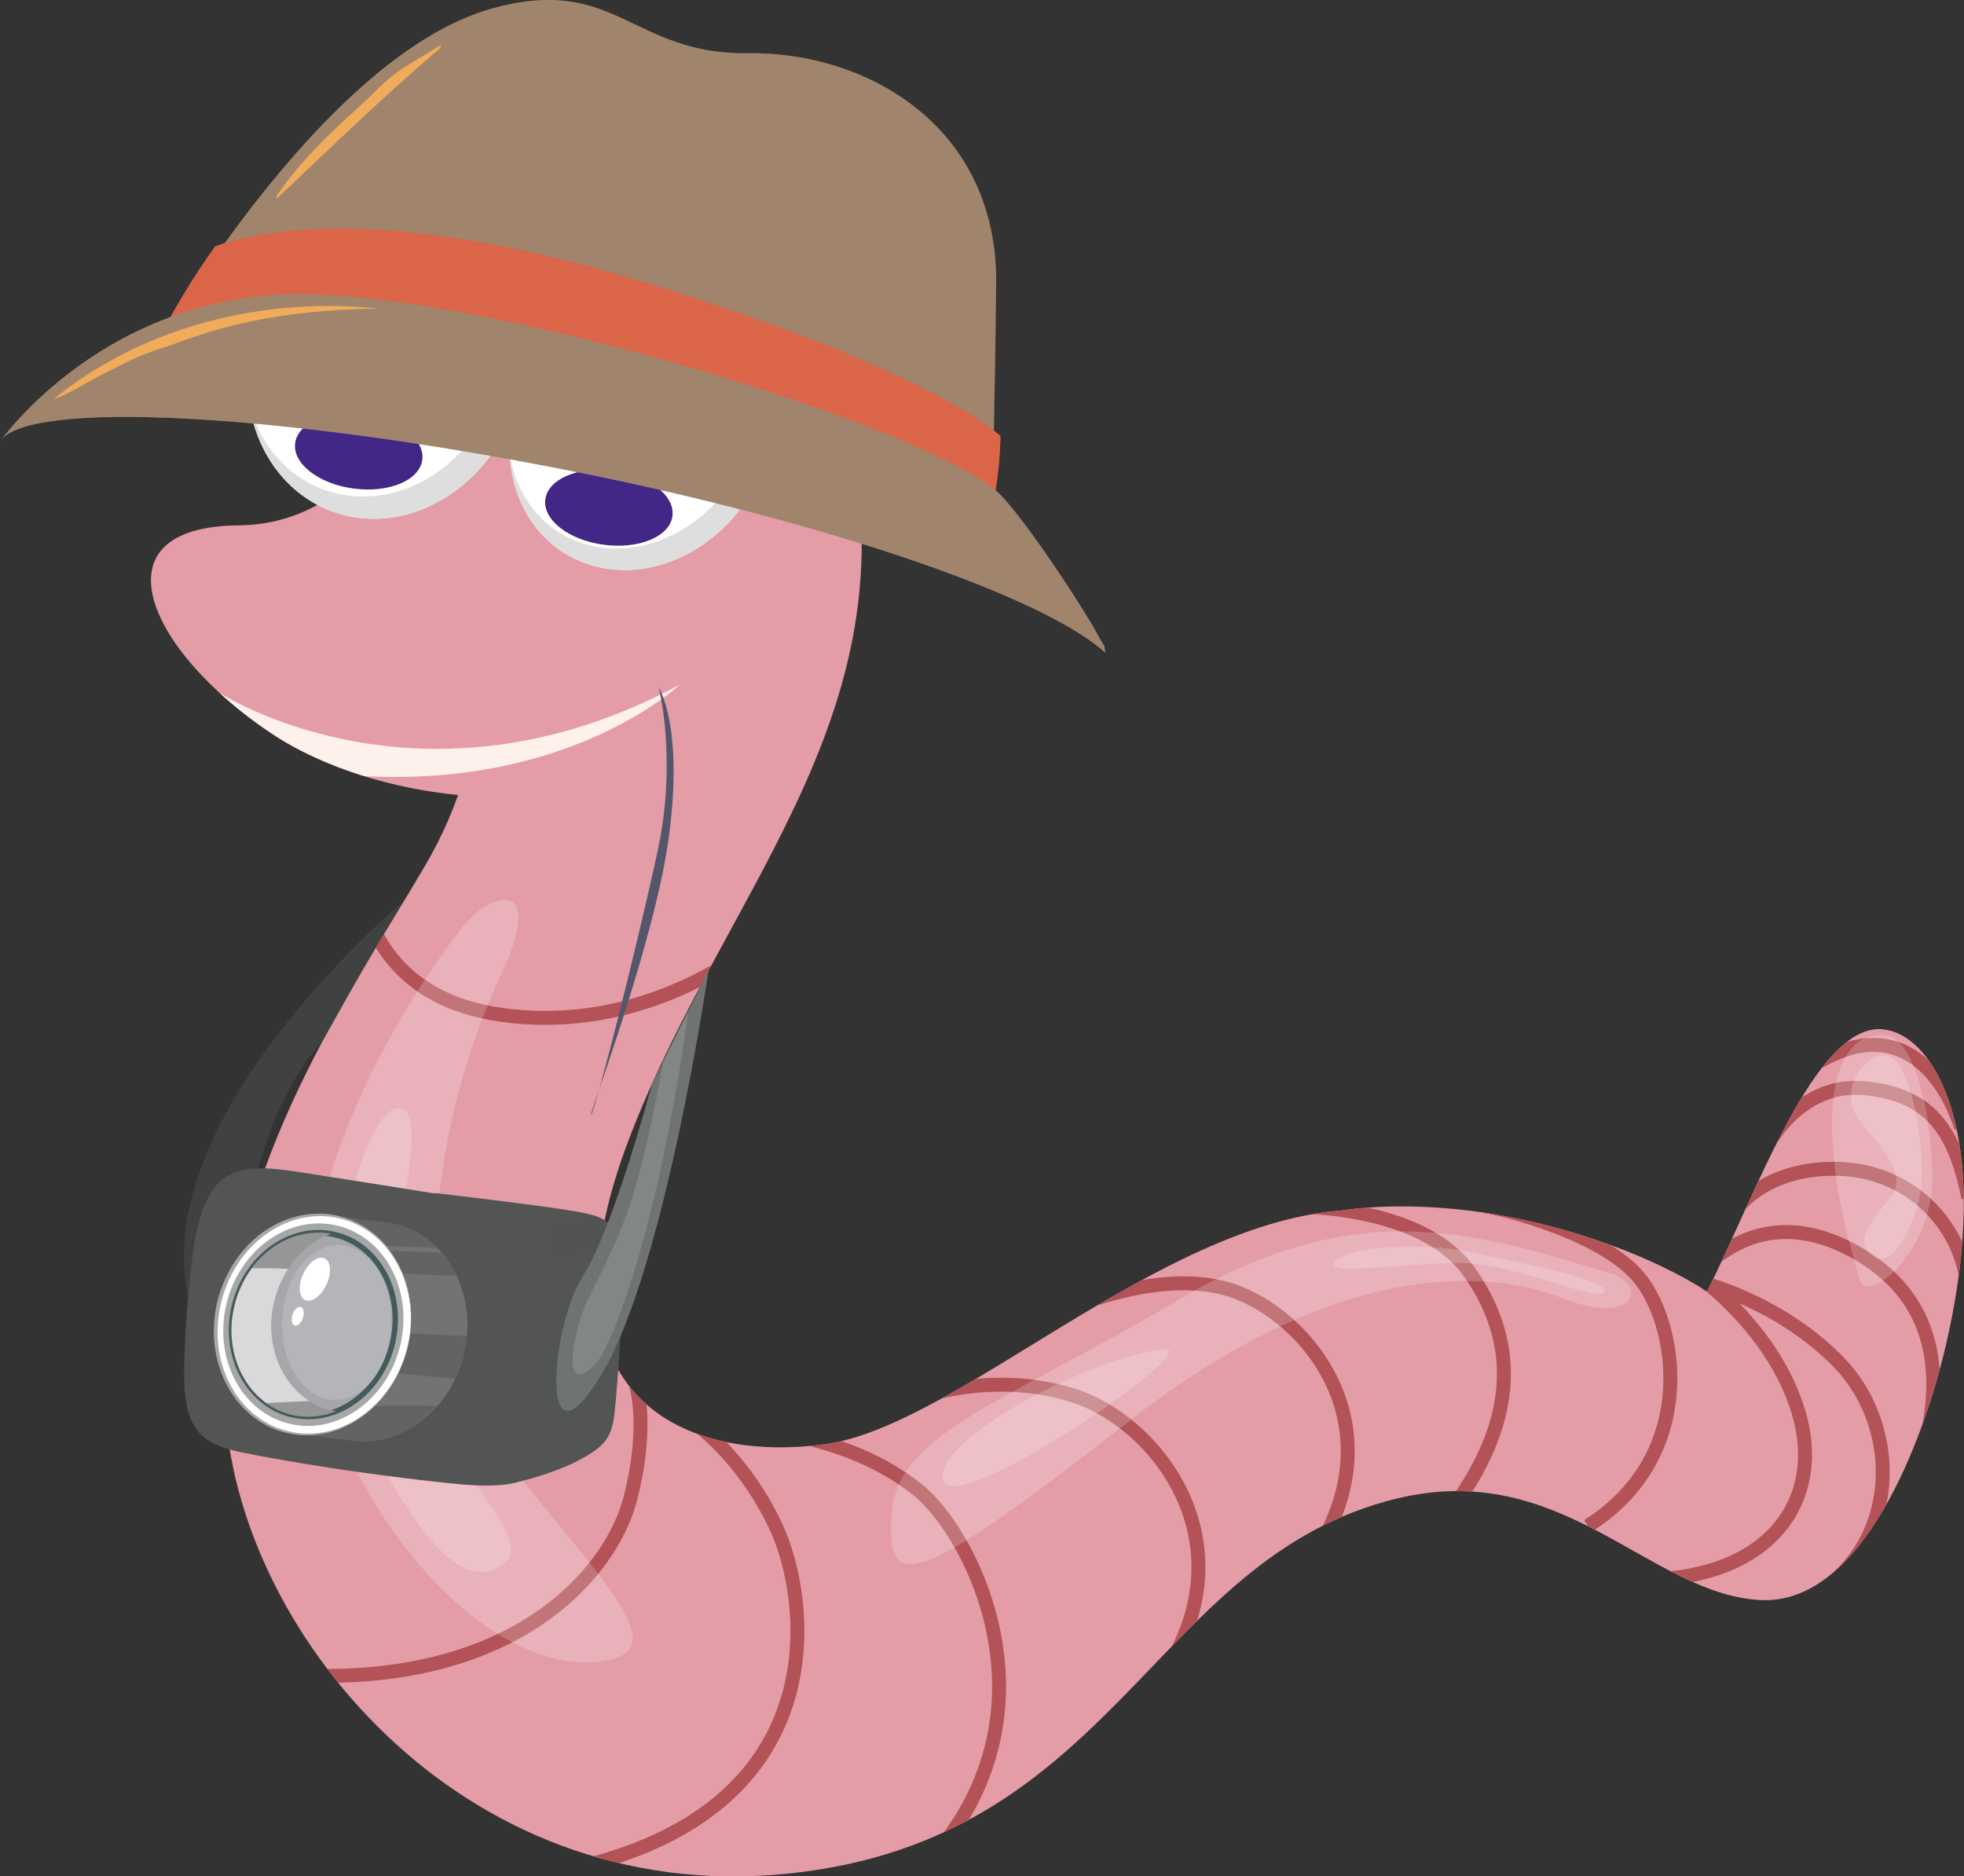 <svg xmlns="http://www.w3.org/2000/svg" viewBox="0 0 212.45 202.97"><rect x="0" y="0" width="212.45" height="202.97" fill="#333333" stroke="none"/><defs><radialGradient id="radial-gradient" cx="43.96" cy="-139.97" fx="43.96" fy="-139.97" r="8.48" gradientTransform="rotate(13.86 -1126.035 -31.327)" gradientUnits="userSpaceOnUse"><stop offset=".19" stop-color="#fff"/><stop offset=".47" stop-color="#78a8b3"/><stop offset=".78" stop-color="#284c4c"/><stop offset=".94"/></radialGradient><clipPath id="clippath"><path d="M203.62 111.33c-7.26-.55-13.53 17.52-18.96 28.37-2.78-1.76-6.29-3.54-10.74-5.13-14.24-5.11-25.16-4.18-28.92-3.62-19.95 1.6-41.52 23.23-55.62 25.25-14.93 2.14-32.15-4.77-21.33-33.02 10.83-28.26 32.48-47.34 22.68-80.91-9.8-33.57-59.8-10.18-42.15 22.69 2.51 4.67 5.67 14.63-2.71 28.88-8.38 14.25-22.5 34.2-21.52 58.1.98 23.9 25.13 54.39 60.83 50.74 35.7-3.65 39.44-34.15 65.92-40.58 17.93-4.35 27.29 10.31 39.28 10.98 11 .61 17.7-17.13 20.14-27.7 5.18-22.47-1.23-33.61-6.92-34.04Z" style="fill:none"/></clipPath><style>.cls-2,.cls-3{fill:#fff}.cls-5,.cls-7,.cls-9{mix-blend-mode:multiply}.cls-14,.cls-15{mix-blend-mode:screen}.cls-16{stroke:#b35357;stroke-miterlimit:10;stroke-width:1.51px}.cls-16,.cls-5{fill:none}.cls-22,.cls-3{opacity:.2}.cls-7,.cls-9{opacity:.5}.cls-24,.cls-7{fill:#a0856c}.cls-25{fill:#dedede}.cls-26{fill:#e49da7}.cls-14{fill:#f0ac5a}.cls-15,.cls-28,.cls-9{fill:#525554}.cls-34{fill:#422787}</style></defs><g style="isolation:isolate;fill:none"><g id="_Слой_2"><g id="_Червяки"><g style="clip-path:url(#clippath);fill:none"><path class="cls-26" d="M203.62 111.33c-7.26-.55-13.53 17.52-18.96 28.37-2.78-1.76-6.29-3.54-10.74-5.13-14.24-5.11-25.16-4.18-28.92-3.62-19.95 1.6-41.52 23.23-55.62 25.25-14.93 2.14-32.15-4.77-21.33-33.02 10.83-28.26 32.48-47.34 22.68-80.91-9.8-33.57-59.8-10.18-42.15 22.69 2.51 4.67 5.67 14.63-2.71 28.88-8.38 14.25-22.5 34.2-21.52 58.1.98 23.9 25.13 54.39 60.83 50.74 35.7-3.65 39.44-34.15 65.92-40.58 17.93-4.35 27.29 10.31 39.28 10.98 11 .61 17.7-17.13 20.14-27.7 5.18-22.47-1.23-33.61-6.92-34.04Z"/><path class="cls-16" d="M38.66 87.92s-3.21 19.17 15.47 21.84c18.68 2.67 31.62-10.96 31.62-10.96M19.75 139.57c4.69 13.52 35.57 23.41 51.56 1.43M68.73 149.61s1.55 4.19-.52 12.4c-2.06 8.21-12.89 21.01-37.89 19.08M74.92 153.76s5.41 3.66 9.02 11.39c3.61 7.73 6.84 30.43-21.84 36.95M84.46 155.07s8.51.9 14.95 6.21c6.44 5.31 18.04 28.74-5.16 45.65M96.27 152.32s9.33-4.58 19.64-1.43c10.31 3.15 22.17 19.48 5.16 35.95"/><path class="cls-16" d="M110.75 143.94c0-.29 12.12-6.88 21.4-4.67s21.91 17.08 6.19 33.8"/><path class="cls-16" d="M139.02 130.5s14.55-.52 19.94 7.12c6.44 9.13 4.73 19.62-6.79 31.24M160.5 130.49c.6-.12 12.2 2.54 16.58 7.45s6.89 19.4-5.32 27.13"/><path class="cls-16" d="M182.61 137.25s9.03 5.84 11.94 15.5-3.19 18.68-18.49 18.12"/><path class="cls-16" d="M184.35 138.82s7.99 1.95 14.39 8.37c6.7 6.72 6.96 18.92-1.72 24.88"/><path class="cls-16" d="M183.79 137.46c.69-.08 6.27-7.57 16.33-2.33 10.05 5.23 9.62 14.41 8.33 20.33"/><path class="cls-16" d="M187.31 131.5s2.84-5.07 11.08-5.07 14.35 6.28 14.52 14.01M191.7 123.12s3.44-6.12 10.14-5.39c6.7.72 9.54 4.19 11.08 11.84"/><path class="cls-16" d="M196.46 114.99c.31 0 3.62-2.51 7.53-1.85 2.86.48 6.19 2.9 8.16 8.86"/><path class="cls-22" d="M20.27 128.04s6.19 51.01 43.57 60.97 53.88-17.78 65.99-31.57c12.12-13.79 35.83-17.21 49.24-1.85 13.4 15.36 21.4 12.94 30.42 5.69 9.02-7.25 10.05 34.03 9.54 35.25-.52 1.22-58.52 19.86-58.52 19.86l-76.56 15.9S-.09 211.04.68 206.21s19.59-78.17 19.59-78.17Z"/><path class="cls-22" d="M87.98 87.86c.17.48-27.5 31.4-28.7 53.46-1.2 22.06 12.2 25.13 24.58 21.98 12.37-3.15 10.83-26.26 10.83-26.26l-6.7-49.19ZM166.43 131.42c.95.08 16.33 4.75 22.6 12.88 6.27 8.13 12.03-2.42 9.02-12.56s-3.27-13.77 1.89-19.97c5.16-6.2-33.51 19.64-33.51 19.64Z"/><path class="cls-22" d="M21.95 145.47s4.51 46.37 41.5 52.29c36.99 5.92 48.85-6.76 63.93-21.98 15.08-15.22 29-21.88 49.11-8.22 20.11 13.66 18.43 13.53 18.43 13.53L76.86 223.4s-90.22-17.79-88.81-19.73c1.42-1.93 33.9-58.21 33.9-58.21Z"/><path class="cls-22" d="M74.58 115.23c-.26.48-11.08 9.66-12.55 25.04-1.46 15.38 14.61 25.76 21.14 18.12 6.53-7.65 7.91-14.73 7.91-14.73l-16.5-28.42ZM184.66 139.7c.26 0 1.28 1.03 3.86 3.13 2.58 2.09 9.02-5.49 6.27-12.58-2.75-7.08.17-13 .17-13l-10.3 22.45Z"/></g><path class="cls-3" d="M50.17 100.1c-8.53 10.92-21.14 33.15-15.12 50.79 6.01 17.64 19.25 29.72 29.22 28.91 9.97-.81.34-9.02-11-23.83-11.34-14.81-4.3-39.45.86-50.4 5.16-10.95-1.22-8.97-3.95-5.47ZM174.17 137.73c-13.79-4.12-26.94-8.81-46.53 2.78S97.09 155 96.45 163.82c-.64 8.82 2.96 7.65 25.65-10.06 22.68-17.71 39.01-16.47 46.92-13.33 7.91 3.14 9.31-1.46 5.16-2.7ZM204.27 112.07c-4.03-.82-6.39 3.5-6.07 10.69.32 7.19 2.11 12.32 2.9 15.52.79 3.2 8.18-3.02 7.93-11.35-.26-8.33-2.37-14.37-4.76-14.85Z"/><path class="cls-3" d="M43.08 119.86c-3.76 0-10.44 21.74-3.74 34.96 6.7 13.22 11.47 17.45 15.34 14.19 3.87-3.26-12.5-16.41-12.5-25.65s4.64-23.5.9-23.5ZM125.96 145.95c-7.26.56-25 9.66-23.97 14.13 1.03 4.47 28.66-14.49 23.97-14.13ZM159.86 135.6c-5.81-1.32-14.05-.81-15.42.85-1.37 1.65 7.43.2 13.4.16s14.87 4.39 15.68 3.1c.82-1.29-10.65-3.42-13.66-4.11ZM203.61 114.15c-2.55.35-4.52 4.19-2.63 6.8 1.89 2.62 5.59 5.88 3.57 8.49s-4.28 4.83-1.86 6.48c2.42 1.65 5.04-4.87 5.21-8.33.17-3.46-1.1-13.89-4.29-13.45Z"/><path class="cls-26" d="M56.34 30.46c-9.58 7.25-14.8 26.25-30.52 26.37-15.72.12-10.05 13.41 3.48 22.46 13.53 9.06 39.96 10.51 49.75-3.26 9.8-13.77 8.85-36.32 8.85-36.32l-31.56-9.25Z"/><path class="cls-22" d="M72.77 68.62s-.6 7.33 6.27 7.41c0 0-5.33-1.37-6.27-7.41Z"/><path d="M33.16 76.03c-10.63-2.38-14.97-6.97-16.56-11.27 1.17 4.46 5.96 10.02 12.7 14.53 5.36 3.59 12.73 5.97 20.3 6.7 18.72-3.72 23.91-11.92 23.91-11.92s-16.97 7.19-40.34 1.96Z" style="opacity:.04"/><path class="cls-22" d="M80.93 37.88c-4.89-2.52-13.22 3.04-13.22 3.04l-7.99 1.45s1.47-8.81-4.71-10.8c-6.83 6.16-11.65 17.97-20.53 22.95 3 4.42 9.64 6.45 17.16 2.74 0 0 10.48 15.62 23.72 7 13.23-8.61 10.47-23.87 5.58-26.39Z"/><path class="cls-2" d="M56.36 41.54c-1.62 8.98-9.48 15.47-17.57 14.48-8.1-1.02-13.35-9.16-11.73-18.14 1.62-9.01 9.5-15.5 17.58-14.48 8.08 1.02 13.33 9.13 11.71 18.14Z"/><g class="cls-5"><path class="cls-25" d="M46.46 23.78c5.74 2.41 9.12 8.98 7.83 16.19-1.53 8.49-8.94 14.6-16.55 13.64-5.26-.64-9.24-4.47-10.7-9.57 1.08 6.28 5.58 11.2 11.76 11.98 8.08.99 15.95-5.5 17.57-14.48 1.5-8.32-2.86-15.84-9.9-17.77Z"/></g><path class="cls-2" d="M83.06 49.22C80.6 57.48 72.52 62.95 65.01 61.4c-7.53-1.54-11.62-9.48-9.16-17.74 2.46-8.26 10.54-13.7 18.07-12.15 7.51 1.51 11.62 9.45 9.15 17.71Z"/><g class="cls-5"><path class="cls-25" d="M75.59 31.98c5.16 2.67 7.65 9.04 5.7 15.64-2.33 7.79-9.95 12.91-17.02 11.48-4.88-.99-8.24-4.85-9.1-9.71.37 5.93 4.09 10.84 9.84 12.01 7.51 1.54 15.59-3.93 18.05-12.18 2.28-7.62-1.04-14.94-7.47-17.24Z"/></g><path class="cls-34" d="M45.68 49.74c-.29 2.22-3.61 3.61-7.41 3.11s-6.64-2.7-6.34-4.92 3.6-3.6 7.4-3.1 6.64 2.7 6.35 4.91Z"/><path d="M44.38 49.22c-.14 1.08-1.73 1.75-3.52 1.52s-3.14-1.3-3-2.38 1.7-1.77 3.51-1.53 3.15 1.31 3 2.39Z"/><path class="cls-34" d="M72.74 55.82c-.29 2.22-3.61 3.61-7.41 3.11s-6.64-2.7-6.34-4.92 3.6-3.6 7.4-3.1 6.64 2.7 6.35 4.91Z"/><path d="M71.44 55.3c-.14 1.08-1.73 1.75-3.52 1.52s-3.14-1.3-3-2.38 1.7-1.77 3.51-1.53 3.15 1.31 3 2.39Z"/><path d="M23.75 74.95c1.64 1.5 3.5 2.97 5.55 4.34 2.88 1.93 6.35 3.51 10.12 4.67 22.48 1.17 34.09-9.89 34.09-9.89-27.89 15.03-49.62.97-49.75.88Z" style="fill:#fef0ea"/><path d="M43.65 97.48s-29.37 24.53-22.8 44.59 6.45-13.03 6.45-13.03 1.77-10.02 7.59-16.41c0 0 5.89-10.65 8.76-15.15Z" style="fill:#404242"/><path d="M71.25 74.36s2.03 7.73-.11 17.68c-2.13 9.94-6.69 27.88-7.19 28.55-.5.68 6.74-18.2 8.36-29.77 1.71-12.28-1.06-16.46-1.06-16.46Z" style="fill:#54566b;mix-blend-mode:screen"/><path class="cls-28" d="M47.03 129.05s12.2 1.41 15.74 2.08c3.55.69 4.31 1.67 4.47 6.33.16 4.66-.46 12.43-.74 15.18-.28 2.74-.93 3.78-3.93 5.34-2.99 1.57-6.92 2.42-6.92 2.42l-8.62-31.34Z"/><path class="cls-9" d="M67.04 134.98c-.34-2.17-1.14-3.04-3.05-3.58-5.32.53-10.67.88-16 1.15l1.47 5.35c5.88-.87 11.74-1.79 17.58-2.92Z"/><path class="cls-28" d="M19.92 147.91c-.12 6.41 1.51 8.2 6.08 9.17 5.03 1.02 13.26 2.38 22.44 3.35 9.17.99 10.07-.82 10.32-4.6.25-3.77.38-8.86.6-18.59.15-6.53-2.27-6.36-6.15-7.09-3.89-.74-21.07-3.4-21.07-3.4-6.24-.94-9.77-.67-11.15 7.94-.99 6.75-1.07 13.21-1.07 13.21Z"/><path class="cls-28" d="M58.76 155.83c.25-3.77.38-8.86.6-18.59.15-6.53-2.27-6.36-6.15-7.09-3.89-.74-21.07-3.4-21.07-3.4-3.12-.46-5.56-.63-7.39.39 1.83-.18 4.49-.15 8.33.38 12.38 1.7 16.26 3.03 16.14 4.13-.12 1.09-3.45.28-9.54-.7-13.88-2.59-16.44 5.95-17.38 11.59-1.28 7.69 4.18 12.34 8.97 13.65 2.61.72.03 1.08-4.5.25-3.81-.7-5.82-2.02-6.62-4.71.59 3.38 2.36 4.61 5.85 5.35 5.03 1.02 13.26 2.38 22.44 3.35 9.17.99 10.07-.82 10.32-4.6Zm-11.97 3.44c-7.77-.62-12.23-1.79-9.5-2.06 0 0 7.38.74 9.42-2.57 1.54-2.72 2.59-1.45 5.57-1.29 2.99.16 4.72.44 4.46 2.97-.27 2.52-2.18 3.57-9.95 2.94Z" style="opacity:.5;fill:none;mix-blend-mode:multiply"/><path d="M50.17 146.55c1.57-6.41-1.7-12.74-7.32-14.13-.14-.03-.29-.04-.44-.08s-.24-.04-.24-.04c-.26-.04-.51-.08-.77-.1l-5.73-.72-.41 2.3c-2.56 1.62-4.6 4.35-5.44 7.74-.99 4-.08 7.97 2.1 10.73l-.49 2.74 6.73.85c5.29.68 10.53-3.27 12.02-9.29Z" style="fill:#727473"/><path class="cls-9" d="M49.22 149.16c.4-.82.72-1.7.96-2.61.16-.68.27-1.36.33-2.05-7.01-.22-14.01-.73-21.01-1.06-.14 1.39-.04 2.74.23 4.04 6.51.47 13.01 1.04 19.5 1.68ZM34.22 134.53c4.36.14 8.71.29 13.08.45-1.21-1.22-2.71-2.13-4.45-2.56-.14-.03-.29-.04-.44-.08s-.24-.04-.24-.04c-.26-.04-.51-.08-.77-.1l-5.73-.72-.41 2.3c-.36.23-.7.47-1.04.75ZM47.79 135.5c-4.71-.17-9.42-.33-14.13-.49-.67.61-1.29 1.29-1.81 2.05 5.59.53 11.21.69 16.82.93.25 0 .5.02.75.04-.44-.93-.98-1.78-1.63-2.53ZM45.87 152.05c-4.66-.13-9.32.31-13.98.37l-.47 2.56 6.73.85c3.39.44 6.76-1.04 9.13-3.73-.47-.02-.93-.04-1.41-.05Z"/><path class="cls-2" d="M44.07 145.8c-1.59 6.41-7.42 10.48-13.04 9.1-5.62-1.38-8.89-7.71-7.31-14.12 1.59-6.41 7.42-10.48 13.04-9.1 5.62 1.39 8.88 7.71 7.31 14.12Z"/><path d="M44.07 145.8s-.08.27-.22.76c-.07.26-.16.56-.31.9-.13.35-.29.75-.52 1.19-.41.86-1.05 1.86-1.94 2.87-.9 1-2.09 1.98-3.58 2.72a9.547 9.547 0 0 1-5.22.97c-.96-.1-1.92-.31-2.84-.73-.47-.18-.9-.46-1.35-.71-.41-.31-.86-.58-1.23-.96-.79-.69-1.47-1.53-2.02-2.46-.57-.92-.98-1.94-1.27-3.01-.59-2.14-.56-4.42-.05-6.62.56-2.13 1.62-4.23 3.12-5.82.75-.8 1.58-1.52 2.52-2.08.92-.56 1.91-.99 2.93-1.23.51-.16 1.03-.2 1.53-.28.53 0 1.03-.06 1.53 0 1 .05 1.97.33 2.85.67 1.79.74 3.21 1.94 4.17 3.29.97 1.35 1.57 2.77 1.9 4.08.33 1.3.42 2.49.38 3.44 0 .49-.04.91-.09 1.29-.03.38-.08.69-.15.93-.1.51-.16.78-.16.78Zm0 0s.05-.27.15-.78c.06-.24.11-.56.14-.94.04-.37.08-.79.07-1.28.04-.97-.07-2.15-.41-3.44-.34-1.29-.94-2.71-1.94-4.02a9.545 9.545 0 0 0-4.15-3.17c-.88-.32-1.83-.56-2.8-.6-.5-.06-.99 0-1.49.03-.49.09-1 .13-1.47.29-.99.25-1.94.68-2.83 1.25-.89.54-1.7 1.25-2.42 2.03-1.46 1.59-2.44 3.56-2.99 5.68-.5 2.08-.55 4.34 0 6.4.27 1.03.66 2.03 1.2 2.93.52.9 1.16 1.74 1.92 2.41.36.37.78.64 1.17.94.44.25.85.54 1.3.71.43.22.91.36 1.37.5.45.12.93.22 1.39.28 1.87.2 3.68-.16 5.16-.87 1.5-.69 2.68-1.68 3.59-2.67.9-.99 1.54-1.98 1.96-2.84.23-.42.38-.83.52-1.18.14-.34.25-.65.32-.9.14-.49.22-.76.22-.76Z" style="fill:#a6a8a7"/><path d="M43.28 145.61c-1.46 5.9-6.85 9.67-12.02 8.39-5.19-1.28-8.2-7.11-6.75-13.02 1.46-5.91 6.84-9.67 12.03-8.39 5.17 1.28 8.2 7.1 6.74 13.02Z" style="fill:#a6a8a7;mix-blend-mode:multiply"/><path d="M42.42 145.4c-1.32 5.37-6.21 8.78-10.91 7.62-4.72-1.16-7.46-6.45-6.13-11.83 1.33-5.37 6.22-8.78 10.92-7.62 4.71 1.16 7.45 6.46 6.12 11.83Z" style="fill:#a5a7aa"/><path d="M31.44 153.3c-4.86-1.2-7.71-6.66-6.35-12.18 1.36-5.52 6.42-9.04 11.28-7.84 4.86 1.19 7.7 6.66 6.34 12.18-1.36 5.52-6.43 9.03-11.27 7.83Zm4.79-19.44c-4.55-1.13-9.29 2.2-10.57 7.4-1.29 5.21 1.36 10.36 5.91 11.48 4.54 1.12 9.29-2.2 10.57-7.41 1.29-5.22-1.37-10.36-5.91-11.47Z" style="fill:#445a5e"/><path d="M42.34 143.28c-.17 4.61-2.95 8.27-6.22 8.15-3.26-.11-5.77-3.96-5.6-8.58.16-4.62 2.95-8.27 6.21-8.15 3.27.12 5.77 3.95 5.61 8.59Z" style="mix-blend-mode:screen;fill:#b3b5b8"/><path d="M29.67 140.73c.86-3.5 3.24-6.14 6.08-7.26-4.54-.79-9.11 2.56-10.38 7.72-1.33 5.37 1.42 10.67 6.13 11.83 1.64.41 3.3.24 4.84-.36-.19-.03-.37-.06-.55-.11-4.71-1.17-7.45-6.46-6.12-11.83Z" style="mix-blend-mode:multiply;fill:#d9d9d9"/><path class="cls-9" d="M31.18 137.26c1.17-1.76 2.77-3.09 4.58-3.79-3.21-.56-6.42.96-8.49 3.72 1.3-.03 2.61 0 3.91.08ZM33.47 151.55c-1.56.07-3.11.15-4.66.22.8.57 1.7 1.01 2.7 1.25 1.64.41 3.3.24 4.84-.36-.19-.03-.37-.06-.55-.11-.85-.21-1.62-.55-2.33-1Z"/><path d="M35.76 133.47c.18.03.35.05.54.1-.19-.05-.36-.07-.54-.1Z" style="fill:url(#radial-gradient)"/><path class="cls-2" d="M35.31 138.97c-.58 1.24-1.61 1.98-2.3 1.66-.7-.33-.78-1.6-.2-2.84.58-1.24 1.61-1.99 2.3-1.66.7.32.78 1.59.2 2.84ZM32.76 142.57c-.19.55-.58.91-.89.81-.3-.1-.41-.64-.22-1.18.18-.55.58-.91.89-.81.31.09.4.62.22 1.18Z"/><path class="cls-15" d="M22.82 131.52s1.31-4.1 5.68-3.91c4.37.18 5.53 1.29 2.9 1.61-2.62.33-6.79 1.69-8.45 7.2-1.3 4.4-1.64-.33-.13-4.9ZM21.94 140.46c-.07.55-.3.98-.53.95-.22-.02-.34-.5-.27-1.05.07-.54.3-.97.53-.95.22.03.35.5.27 1.04Z"/><path class="cls-24" d="M16.1 39.03S34.34 6.14 53.27.91c13.37-3.69 14.99 5.02 27.68 4.85 12.7-.17 26.99 7.83 26.8 25.01-.2 17.17-.48 24.16-.48 24.16L16.09 39.04Z"/><path class="cls-7" d="M80.96 5.76c-12.7.17-14.31-8.53-27.68-4.85-4.44 1.23-8.84 3.97-12.97 7.45.49-.34.98-.67 1.49-.98 2.75-1.66 5.72-3.15 8.82-4.02 2.58-.72 5.63-1.35 8 .25 1.02.7 1.8 1.74 2.52 2.72.97 1.32 2.03 2.56 3.27 3.64 2.58 2.24 5.85 4.29 9.23 5.03 3.11.67 6.31.48 9.43 1.07 2.5.47 5.24 1.4 6.25 3.98.95 2.43.63 5.24.07 7.74-.41 1.82-1.28 4.77-3.51 5.08-1.26.17-2.43-.26-3.52-.86-1.42-.79-2.79-1.63-4.3-2.25-3.47-1.45-7.07-2.71-10.64-3.9-3.58-1.19-7.21-2.24-10.9-3.01-7.79-1.61-15.92-1.94-23.78-.56-2.25.4-4.5.94-6.68 1.65-6.06 8.07-9.95 15.09-9.95 15.09l91.18 15.89s.28-6.99.48-24.16c.2-17.17-14.1-25.17-26.8-25.01Z"/><path d="M62.91 28.62c-7.27-1.93-14.79-3.34-22.32-3.79-5.43-.33-12.13 0-17.31 1.8-4.99 6.96-7.18 12.4-7.18 12.4l91.18 15.89s.83-2.75.94-7.76c-7.47-6.37-29.95-14.48-45.3-18.55Z" style="fill:#da6548"/><path d="M84.88 35.63c-.87 4.98-1.86 9.93-2.9 14.88l25.29 4.41s.83-2.75.94-7.76c-4.26-3.63-13.41-7.84-23.34-11.53Z" style="fill:#da6548;mix-blend-mode:multiply"/><path class="cls-24" d="M118.92 68.98c-1.52-2.91-8.77-14.02-11.34-16.04-9.24-7.27-52.45-20.42-73.75-21.1C11.6 31.13 0 47.76 0 47.76c2.87-4.5 29.76-3.18 61.73 3.17 27.69 5.5 51.19 13.61 57.83 19.67l-.09-.66c-.2-.33-.38-.66-.55-.97Z"/><path class="cls-7" d="M118.92 68.98c-1.52-2.91-8.77-14.02-11.34-16.04-6.15-4.84-27.35-12.28-47.13-16.92 4.46 1.43 8.81 3.22 13.03 5.27 2.74 1.34 5.46 2.73 8.08 4.28 2.05 1.21 4.23 2.54 5.62 4.52.1.15-.03.39-.22.37-3.29-.31-6.51-1.08-9.72-1.84-3.29-.78-6.57-1.36-9.91-1.83-7.3-1.03-14.64-1.97-21.99-2.55-9.88-.78-19.85-.52-29.66.88 11.41.22 27.91 2.21 46.04 5.81 27.69 5.5 51.19 13.61 57.83 19.67l-.09-.66c-.2-.33-.38-.66-.55-.97Z"/><path class="cls-14" d="M10.59 40.74c.62-.34 1.25-.64 1.89-.94.59-.31 1.18-.62 1.79-.9 1.31-.6 2.68-1.09 4.06-1.51 2.78-1.05 5.61-1.95 8.53-2.57 4.65-.97 9.38-1.41 14.12-1.43-12.42-1.33-25.5 1.9-35.19 9.79 1.7-.59 3.22-1.58 4.8-2.45ZM47.62 4.9c-1.5.96-3.07 1.81-4.54 2.83-1.54 1.08-2.88 2.61-4.29 3.87-3.25 2.91-6.31 5.89-8.81 9.49-.05.07-.14.49.04.32 5.77-5.46 11.52-11.03 17.57-16.18.07-.06.17-.43.03-.33Z"/><path d="M76.65 104.93s-4.64 32.15-11.56 43.71-5.47-5.24-2.1-10.48 7.53-20.88 7.53-20.88l6.13-12.35Z" style="fill:#6f7371"/><path d="m74.46 109.34-2.72 5.47c-.9 5.13-2.45 12.83-4.34 17.54-3.02 7.55-4.47 8.21-5.26 12.94s1.12 3.61 2.5 1.97 4.53-10.05 6.9-21.15a223.03 223.03 0 0 0 2.92-16.77Z" style="fill:#828785"/></g></g></g></svg>